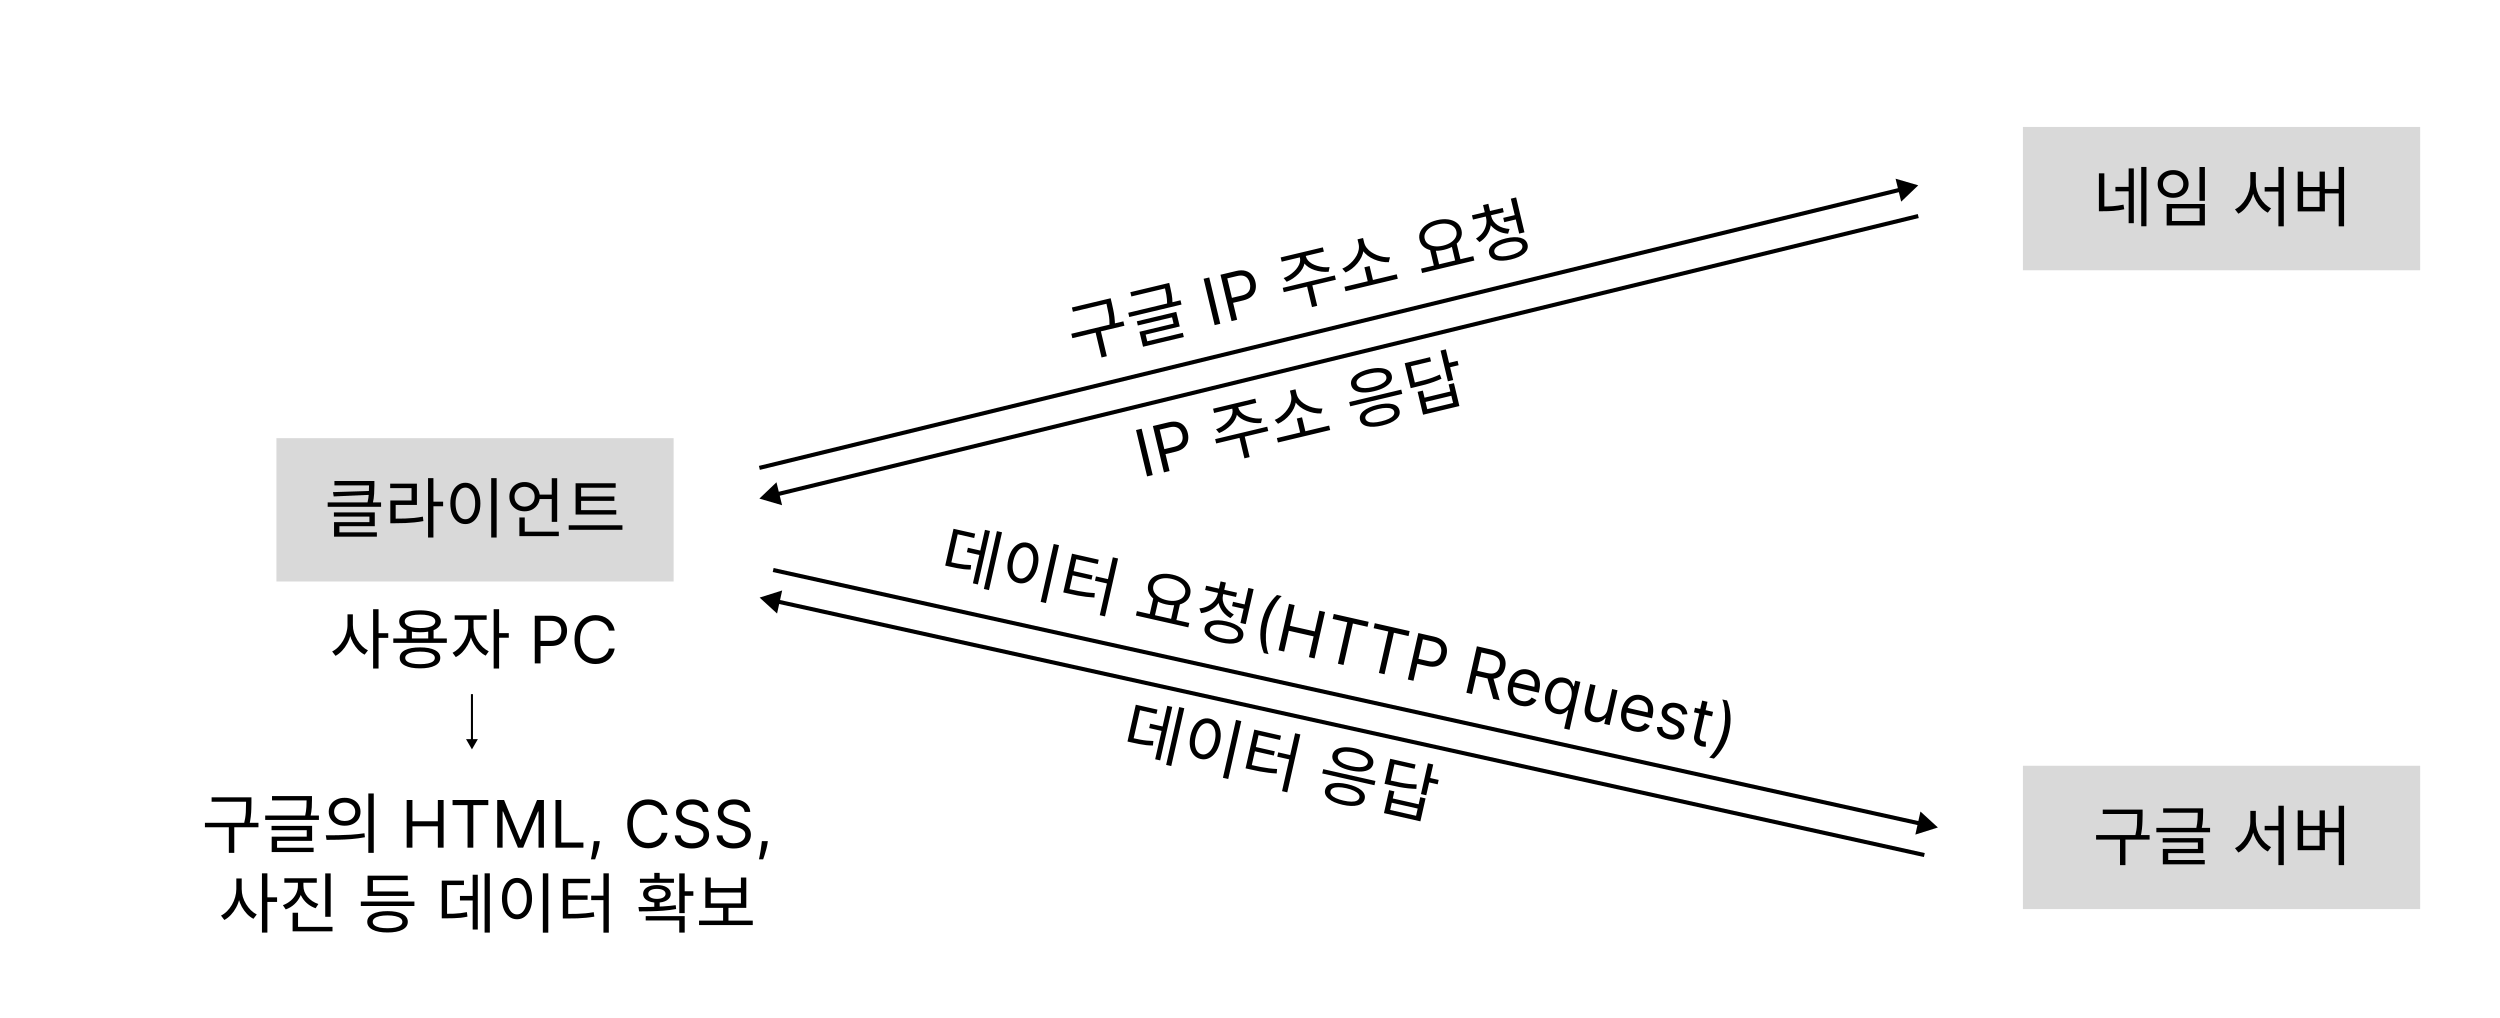 <svg width="1221" height="497" viewBox="0 0 1221 497" fill="none" xmlns="http://www.w3.org/2000/svg">
<rect x="135" y="214" width="194" height="70" fill="#D9D9D9"/>
<path d="M163.334 234.912H181.958V237.056H163.334V234.912ZM180.23 234.912H182.854V237.12C182.854 238.336 182.812 239.68 182.726 241.152C182.662 242.603 182.417 244.288 181.99 246.208L179.398 245.92C179.825 244.043 180.07 242.411 180.134 241.024C180.198 239.616 180.23 238.315 180.23 237.12V234.912ZM180.998 239.776V241.664L162.982 242.464L162.63 240.352L180.998 239.776ZM160.038 245.376H186.118V247.52H160.038V245.376ZM163.078 250.24H183.046V256.992H165.766V260.896H163.142V255.008H180.422V252.32H163.078V250.24ZM163.142 260H184.07V262.112H163.142V260ZM209.06 233.536H211.684V262.528H209.06V233.536ZM211.076 245.024H216.42V247.264H211.076V245.024ZM190.628 253.312H192.932C194.724 253.312 196.366 253.291 197.86 253.248C199.374 253.184 200.836 253.088 202.244 252.96C203.652 252.811 205.081 252.597 206.532 252.32L206.788 254.496C205.294 254.773 203.833 254.987 202.404 255.136C200.996 255.285 199.524 255.392 197.988 255.456C196.452 255.52 194.766 255.552 192.932 255.552H190.628V253.312ZM190.564 236.224H203.62V246.624H193.252V254.208H190.628V244.416H200.996V238.4H190.564V236.224ZM239.905 233.536H242.561V262.528H239.905V233.536ZM227.297 235.776C228.727 235.776 229.985 236.192 231.073 237.024C232.183 237.835 233.047 238.997 233.665 240.512C234.305 242.027 234.625 243.808 234.625 245.856C234.625 247.904 234.305 249.685 233.665 251.2C233.047 252.715 232.183 253.888 231.073 254.72C229.985 255.552 228.727 255.968 227.297 255.968C225.868 255.968 224.599 255.552 223.489 254.72C222.38 253.888 221.505 252.715 220.865 251.2C220.247 249.685 219.937 247.904 219.937 245.856C219.937 243.808 220.247 242.027 220.865 240.512C221.505 238.997 222.38 237.835 223.489 237.024C224.599 236.192 225.868 235.776 227.297 235.776ZM227.297 238.144C226.337 238.144 225.495 238.464 224.769 239.104C224.065 239.723 223.511 240.619 223.105 241.792C222.7 242.944 222.497 244.299 222.497 245.856C222.497 247.413 222.7 248.779 223.105 249.952C223.511 251.104 224.065 252 224.769 252.64C225.495 253.28 226.337 253.6 227.297 253.6C228.236 253.6 229.057 253.28 229.761 252.64C230.487 252 231.052 251.104 231.457 249.952C231.863 248.779 232.065 247.413 232.065 245.856C232.065 244.299 231.863 242.944 231.457 241.792C231.052 240.619 230.487 239.723 229.761 239.104C229.057 238.464 228.236 238.144 227.297 238.144ZM262.719 241.568H270.655V243.744H262.719V241.568ZM269.471 233.568H272.127V254.88H269.471V233.568ZM253.663 259.68H272.927V261.856H253.663V259.68ZM253.663 252.736H256.287V260.608H253.663V252.736ZM256.223 235.424C257.631 235.424 258.889 235.733 259.999 236.352C261.129 236.949 262.015 237.792 262.655 238.88C263.316 239.947 263.647 241.173 263.647 242.56C263.647 243.968 263.316 245.216 262.655 246.304C262.015 247.371 261.129 248.213 259.999 248.832C258.889 249.429 257.631 249.728 256.223 249.728C254.793 249.728 253.513 249.429 252.383 248.832C251.273 248.213 250.388 247.371 249.727 246.304C249.087 245.216 248.767 243.968 248.767 242.56C248.767 241.173 249.087 239.947 249.727 238.88C250.388 237.792 251.273 236.949 252.383 236.352C253.513 235.733 254.793 235.424 256.223 235.424ZM256.223 237.76C255.284 237.76 254.441 237.963 253.695 238.368C252.969 238.773 252.383 239.339 251.935 240.064C251.508 240.789 251.295 241.621 251.295 242.56C251.295 243.52 251.508 244.363 251.935 245.088C252.383 245.813 252.969 246.389 253.695 246.816C254.441 247.221 255.284 247.424 256.223 247.424C257.14 247.424 257.972 247.221 258.719 246.816C259.465 246.389 260.052 245.813 260.479 245.088C260.905 244.363 261.119 243.52 261.119 242.56C261.119 241.621 260.905 240.789 260.479 240.064C260.052 239.339 259.465 238.773 258.719 238.368C257.972 237.963 257.14 237.76 256.223 237.76ZM281.116 249.152H300.988V251.296H281.116V249.152ZM277.756 256.544H303.996V258.752H277.756V256.544ZM281.116 236.032H300.7V238.208H283.804V249.792H281.116V236.032ZM282.972 242.464H300.06V244.608H282.972V242.464Z" fill="black"/>
<rect x="988" y="62" width="194" height="70" fill="#D9D9D9"/>
<path d="M1025.1 84.64H1027.76V101.6H1025.1V84.64ZM1025.1 100.864H1026.96C1028.64 100.864 1030.3 100.811 1031.92 100.704C1033.56 100.576 1035.29 100.32 1037.1 99.936L1037.49 102.208C1035.59 102.613 1033.79 102.88 1032.11 103.008C1030.45 103.115 1028.73 103.168 1026.96 103.168H1025.1V100.864ZM1045.77 81.536H1048.33V110.496H1045.77V81.536ZM1033.17 91.264H1040.37V93.44H1033.17V91.264ZM1039.63 82.24H1042.16V109.024H1039.63V82.24ZM1074.22 81.568H1076.87V98.08H1074.22V81.568ZM1058.19 99.648H1076.87V110.112H1058.19V99.648ZM1074.28 101.792H1060.78V107.936H1074.28V101.792ZM1061.35 83.072C1062.83 83.072 1064.13 83.36 1065.26 83.936C1066.39 84.512 1067.27 85.312 1067.91 86.336C1068.58 87.339 1068.91 88.512 1068.91 89.856C1068.91 91.179 1068.58 92.352 1067.91 93.376C1067.27 94.379 1066.39 95.168 1065.26 95.744C1064.13 96.32 1062.83 96.608 1061.35 96.608C1059.9 96.608 1058.6 96.32 1057.45 95.744C1056.32 95.168 1055.42 94.379 1054.76 93.376C1054.12 92.352 1053.8 91.179 1053.8 89.856C1053.8 88.512 1054.12 87.339 1054.76 86.336C1055.42 85.312 1056.32 84.512 1057.45 83.936C1058.6 83.36 1059.9 83.072 1061.35 83.072ZM1061.35 85.312C1060.42 85.312 1059.57 85.504 1058.83 85.888C1058.08 86.272 1057.48 86.805 1057.03 87.488C1056.61 88.149 1056.39 88.939 1056.39 89.856C1056.39 90.731 1056.61 91.509 1057.03 92.192C1057.48 92.875 1058.08 93.408 1058.83 93.792C1059.57 94.176 1060.42 94.368 1061.35 94.368C1062.31 94.368 1063.17 94.176 1063.91 93.792C1064.66 93.408 1065.25 92.875 1065.67 92.192C1066.1 91.509 1066.31 90.731 1066.31 89.856C1066.31 88.939 1066.1 88.149 1065.67 87.488C1065.25 86.805 1064.66 86.272 1063.91 85.888C1063.17 85.504 1062.31 85.312 1061.35 85.312ZM1106.06 91.36H1114.1V93.536H1106.06V91.36ZM1099.06 84.032H1101.23V89.216C1101.23 90.816 1101.03 92.395 1100.62 93.952C1100.24 95.509 1099.69 96.96 1098.96 98.304C1098.23 99.648 1097.38 100.843 1096.4 101.888C1095.44 102.933 1094.38 103.765 1093.23 104.384L1091.57 102.24C1092.63 101.728 1093.62 101.013 1094.51 100.096C1095.43 99.179 1096.23 98.133 1096.91 96.96C1097.59 95.765 1098.12 94.517 1098.48 93.216C1098.86 91.893 1099.06 90.56 1099.06 89.216V84.032ZM1099.6 84.032H1101.74V89.216C1101.74 90.517 1101.93 91.808 1102.29 93.088C1102.67 94.368 1103.21 95.573 1103.89 96.704C1104.57 97.813 1105.36 98.805 1106.26 99.68C1107.17 100.555 1108.15 101.237 1109.2 101.728L1107.6 103.872C1106.45 103.275 1105.38 102.475 1104.4 101.472C1103.42 100.469 1102.57 99.317 1101.84 98.016C1101.14 96.715 1100.58 95.317 1100.18 93.824C1099.79 92.331 1099.6 90.795 1099.6 89.216V84.032ZM1112.78 81.536H1115.41V110.528H1112.78V81.536ZM1142.22 81.536H1144.85V110.528H1142.22V81.536ZM1134.61 92.288H1142.99V94.464H1134.61V92.288ZM1122.19 83.808H1124.85V91.328H1132.88V83.808H1135.47V103.232H1122.19V83.808ZM1124.85 93.44V101.056H1132.88V93.44H1124.85Z" fill="black"/>
<rect x="988" y="374" width="194" height="70" fill="#D9D9D9"/>
<path d="M1026.99 395.424H1045.1V397.568H1026.99V395.424ZM1023.73 407.84H1049.87V410.048H1023.73V407.84ZM1035.41 409.312H1038.06V422.528H1035.41V409.312ZM1043.82 395.424H1046.45V397.952C1046.45 398.955 1046.42 400.011 1046.38 401.12C1046.36 402.229 1046.27 403.456 1046.13 404.8C1045.98 406.123 1045.72 407.595 1045.36 409.216L1042.7 408.864C1043.28 406.539 1043.61 404.501 1043.69 402.752C1043.78 401.003 1043.82 399.403 1043.82 397.952V395.424ZM1056.49 394.784H1075.11V396.928H1056.49V394.784ZM1053.16 404.32H1079.4V406.464H1053.16V404.32ZM1073.39 394.784H1076.01V396.64C1076.01 397.664 1075.98 398.869 1075.91 400.256C1075.85 401.621 1075.63 403.189 1075.24 404.96L1072.62 404.672C1073 402.923 1073.23 401.397 1073.29 400.096C1073.35 398.795 1073.39 397.643 1073.39 396.64V394.784ZM1056.27 409.344H1076.07V416.672H1058.95V420.704H1056.33V414.624H1073.45V411.456H1056.27V409.344ZM1056.33 420.032H1076.81V422.144H1056.33V420.032ZM1106.06 403.36H1114.1V405.536H1106.06V403.36ZM1099.06 396.032H1101.23V401.216C1101.23 402.816 1101.03 404.395 1100.62 405.952C1100.24 407.509 1099.69 408.96 1098.96 410.304C1098.23 411.648 1097.38 412.843 1096.4 413.888C1095.44 414.933 1094.38 415.765 1093.23 416.384L1091.57 414.24C1092.63 413.728 1093.62 413.013 1094.51 412.096C1095.43 411.179 1096.23 410.133 1096.91 408.96C1097.59 407.765 1098.12 406.517 1098.48 405.216C1098.86 403.893 1099.06 402.56 1099.06 401.216V396.032ZM1099.6 396.032H1101.74V401.216C1101.74 402.517 1101.93 403.808 1102.29 405.088C1102.67 406.368 1103.21 407.573 1103.89 408.704C1104.57 409.813 1105.36 410.805 1106.26 411.68C1107.17 412.555 1108.15 413.237 1109.2 413.728L1107.6 415.872C1106.45 415.275 1105.38 414.475 1104.4 413.472C1103.42 412.469 1102.57 411.317 1101.84 410.016C1101.14 408.715 1100.58 407.317 1100.18 405.824C1099.79 404.331 1099.6 402.795 1099.6 401.216V396.032ZM1112.78 393.536H1115.41V422.528H1112.78V393.536ZM1142.22 393.536H1144.85V422.528H1142.22V393.536ZM1134.61 404.288H1142.99V406.464H1134.61V404.288ZM1122.19 395.808H1124.85V403.328H1132.88V395.808H1135.47V415.232H1122.19V395.808ZM1124.85 405.44V413.056H1132.88V405.44H1124.85Z" fill="black"/>
<path d="M936.882 90.514L925.799 87.274L928.534 98.492L936.882 90.514ZM370.882 228.514L371.118 229.486L928.375 93.618L928.138 92.646L927.901 91.675L370.645 227.543L370.882 228.514Z" fill="black"/>
<path d="M946.464 404.14L937.945 396.344L935.453 407.619L946.464 404.14ZM377.615 278.398L377.399 279.375L937.46 403.174L937.676 402.197L937.892 401.221L377.831 277.422L377.615 278.398Z" fill="black"/>
<path d="M370.882 243.514L381.965 246.755L379.229 235.536L370.882 243.514ZM379.625 241.382L379.862 242.354L937.118 106.486L936.882 105.514L936.645 104.543L379.389 240.411L379.625 241.382Z" fill="black"/>
<path d="M371 291.861L379.518 299.657L382.01 288.382L371 291.861ZM379.788 293.803L379.572 294.78L939.633 418.579L939.849 417.602L940.065 416.626L380.004 292.827L379.788 293.803Z" fill="black"/>
<path d="M523.512 150.184L541.129 145.976L541.627 148.061L524.01 152.269L523.512 150.184ZM523.222 163.018L548.651 156.944L549.164 159.092L523.735 165.166L523.222 163.018ZM534.925 161.736L537.508 161.119L540.578 173.974L537.995 174.591L534.925 161.736ZM539.884 146.273L542.436 145.663L543.023 148.122C543.256 149.097 543.481 150.129 543.697 151.218C543.934 152.302 544.136 153.515 544.303 154.857C544.465 156.178 544.558 157.669 544.582 159.331L541.917 159.605C541.937 157.21 541.785 155.151 541.462 153.43C541.138 151.709 540.808 150.143 540.471 148.732L539.884 146.273ZM552.058 142.707L570.172 138.38L570.67 140.465L552.556 144.792L552.058 142.707ZM551.036 152.755L576.558 146.659L577.056 148.744L551.534 154.84L551.036 152.755ZM568.491 138.781L571.044 138.172L571.475 139.977C571.713 140.973 571.962 142.153 572.222 143.516C572.476 144.859 572.623 146.436 572.661 148.248L570.042 148.577C570.009 146.786 569.872 145.251 569.632 143.97C569.392 142.69 569.156 141.562 568.923 140.587L568.491 138.781ZM555.223 156.921L574.489 152.318L576.191 159.446L559.54 163.423L560.476 167.345L557.924 167.955L556.512 162.041L573.163 158.064L572.427 154.982L555.713 158.975L555.223 156.921ZM557.768 167.301L577.688 162.543L578.178 164.597L558.259 169.355L557.768 167.301ZM590.584 135.502L595.991 158.138L593.25 158.793L587.843 136.157L590.584 135.502ZM601.487 156.825L596.08 134.189L603.728 132.362C605.504 131.938 607.032 131.912 608.313 132.283C609.599 132.646 610.644 133.304 611.448 134.257C612.252 135.21 612.813 136.353 613.132 137.687C613.45 139.02 613.467 140.298 613.182 141.518C612.905 142.737 612.28 143.806 611.308 144.723C610.333 145.634 608.966 146.299 607.205 146.72L601.723 148.03L601.142 145.598L606.535 144.31C607.751 144.019 608.677 143.576 609.314 142.98C609.95 142.384 610.349 141.689 610.51 140.895C610.676 140.092 610.651 139.237 610.435 138.331C610.218 137.425 609.855 136.654 609.346 136.021C608.843 135.385 608.172 134.954 607.331 134.726C606.488 134.491 605.451 134.521 604.221 134.815L599.402 135.966L604.228 156.17L601.487 156.825ZM634.6 124.668L636.841 124.132L637.123 125.315C637.361 126.311 637.39 127.302 637.209 128.289C637.028 129.275 636.676 130.236 636.154 131.173C635.627 132.088 634.966 132.948 634.171 133.752C633.376 134.556 632.489 135.294 631.509 135.967C630.545 136.614 629.514 137.167 628.418 137.627L626.931 135.81C627.897 135.448 628.808 134.989 629.662 134.434C630.532 133.853 631.325 133.225 632.041 132.55C632.757 131.874 633.355 131.161 633.833 130.411C634.333 129.655 634.677 128.893 634.866 128.124C635.051 127.335 635.056 126.577 634.883 125.85L634.6 124.668ZM635.254 124.511L637.495 123.976L637.777 125.159C637.951 125.885 638.298 126.559 638.819 127.18C639.335 127.781 639.977 128.307 640.743 128.76C641.53 129.208 642.395 129.572 643.339 129.851C644.283 130.13 645.264 130.334 646.282 130.464C647.316 130.568 648.346 130.563 649.372 130.45L648.897 132.735C647.712 132.82 646.532 132.795 645.359 132.659C644.181 132.501 643.056 132.244 641.983 131.886C640.911 131.528 639.932 131.06 639.048 130.481C638.16 129.882 637.411 129.183 636.804 128.385C636.197 127.587 635.774 126.69 635.536 125.694L635.254 124.511ZM638.219 139.266L640.771 138.657L643.329 149.363L640.776 149.973L638.219 139.266ZM626.493 140.587L651.921 134.513L652.427 136.629L626.998 142.703L626.493 140.587ZM625.477 125.728L646.081 120.806L646.579 122.892L625.975 127.814L625.477 125.728ZM656.634 140.066L682.156 133.969L682.676 136.148L657.154 142.244L656.634 140.066ZM666.366 130.536L668.918 129.926L670.718 137.458L668.165 138.068L666.366 130.536ZM663.009 116.894L665.281 116.352L665.801 118.53C666.094 119.755 666.151 120.958 665.973 122.141C665.811 123.299 665.468 124.433 664.944 125.546C664.415 126.637 663.75 127.662 662.948 128.622C662.167 129.576 661.286 130.433 660.305 131.194C659.324 131.955 658.291 132.585 657.204 133.086L655.571 131.206C656.527 130.802 657.443 130.276 658.319 129.629C659.211 128.955 660.021 128.213 660.749 127.403C661.471 126.573 662.086 125.702 662.592 124.791C663.094 123.86 663.427 122.914 663.592 121.953C663.773 120.967 663.752 120.007 663.529 119.073L663.009 116.894ZM663.476 116.783L665.717 116.248L666.237 118.426C666.465 119.381 666.88 120.247 667.483 121.024C668.085 121.801 668.82 122.492 669.689 123.096C670.552 123.68 671.493 124.179 672.514 124.593C673.555 125.002 674.612 125.298 675.687 125.48C676.782 125.657 677.847 125.71 678.883 125.638L678.275 128.053C677.079 128.097 675.872 128.002 674.654 127.766C673.435 127.531 672.251 127.167 671.102 126.674C669.954 126.18 668.897 125.566 667.932 124.832C666.962 124.077 666.13 123.212 665.437 122.237C664.764 121.257 664.284 120.165 663.996 118.962L663.476 116.783ZM698.402 121.797L700.954 121.188L702.962 129.591L700.409 130.201L698.402 121.797ZM708.798 119.314L711.381 118.697L713.388 127.101L710.805 127.718L708.798 119.314ZM694.035 131.197L719.556 125.101L720.069 127.249L694.548 133.345L694.035 131.197ZM701.804 107.529C703.796 107.053 705.632 106.932 707.311 107.167C708.99 107.402 710.394 107.955 711.523 108.826C712.673 109.692 713.424 110.861 713.776 112.335C714.123 113.787 713.982 115.17 713.352 116.483C712.739 117.77 711.736 118.898 710.344 119.866C708.947 120.814 707.253 121.526 705.261 122.001C703.29 122.472 701.457 122.603 699.762 122.394C698.083 122.159 696.678 121.606 695.549 120.735C694.415 119.844 693.674 118.672 693.328 117.219C692.976 115.746 693.107 114.366 693.72 113.079C694.334 111.792 695.337 110.664 696.728 109.695C698.141 108.722 699.833 108 701.804 107.529ZM702.295 109.583C700.801 109.94 699.525 110.475 698.467 111.188C697.409 111.901 696.642 112.732 696.167 113.679C695.686 114.605 695.57 115.587 695.817 116.624C696.065 117.662 696.615 118.496 697.468 119.125C698.315 119.735 699.372 120.118 700.638 120.276C701.904 120.435 703.284 120.335 704.778 119.978C706.293 119.617 707.579 119.079 708.637 118.366C709.695 117.652 710.464 116.833 710.945 115.906C711.42 114.959 711.534 113.967 711.286 112.929C711.038 111.892 710.491 111.069 709.643 110.459C708.791 109.83 707.732 109.436 706.466 109.277C705.2 109.119 703.809 109.221 702.295 109.583ZM725.5 105.093L727.585 104.594L727.868 105.777C728.259 107.416 728.302 109.018 727.996 110.583C727.685 112.127 727.064 113.569 726.134 114.91C725.22 116.225 724.039 117.34 722.591 118.257L720.863 116.531C722.144 115.742 723.201 114.799 724.036 113.7C724.865 112.581 725.434 111.381 725.742 110.101C726.071 108.816 726.085 107.541 725.782 106.275L725.5 105.093ZM725.936 104.988L728.052 104.483L728.335 105.666C728.543 106.537 728.91 107.338 729.435 108.068C729.981 108.793 730.649 109.434 731.44 109.99C732.226 110.526 733.117 110.95 734.113 111.26C735.108 111.571 736.162 111.758 737.273 111.821L736.543 114.134C734.852 114.034 733.291 113.65 731.859 112.983C730.443 112.29 729.237 111.372 728.24 110.228C727.259 109.059 726.585 107.707 726.218 106.171L725.936 104.988ZM718.902 105.155L733.935 101.564L734.433 103.65L719.4 107.241L718.902 105.155ZM724.318 100.144L726.901 99.527L727.92 103.791L725.336 104.408L724.318 100.144ZM734.171 106.41L740.521 104.893L741.026 107.01L734.677 108.526L734.171 106.41ZM737.887 97.034L740.47 96.417L744.544 113.473L741.961 114.09L737.887 97.034ZM735.448 116.436C738.373 115.737 740.775 115.646 742.653 116.162C744.526 116.658 745.656 117.715 746.043 119.333C746.429 120.952 745.902 122.416 744.46 123.725C743.018 125.035 740.834 126.039 737.908 126.738C735.004 127.432 732.602 127.523 730.703 127.011C728.825 126.495 727.692 125.428 727.306 123.809C726.919 122.191 727.449 120.737 728.896 119.448C730.359 118.134 732.543 117.13 735.448 116.436ZM735.931 118.459C734.52 118.796 733.336 119.21 732.379 119.702C731.416 120.173 730.712 120.714 730.266 121.325C729.835 121.911 729.699 122.535 729.858 123.199C730.017 123.863 730.423 124.37 731.076 124.718C731.746 125.041 732.618 125.205 733.694 125.211C734.771 125.217 736.014 125.052 737.425 124.715C738.857 124.373 740.041 123.958 740.978 123.471C741.935 122.98 742.629 122.441 743.059 121.856C743.505 121.245 743.649 120.607 743.491 119.943C743.332 119.279 742.918 118.786 742.249 118.463C741.595 118.115 740.733 117.948 739.662 117.962C738.606 117.951 737.363 118.117 735.931 118.459Z" fill="black"/>
<path d="M486.893 259.402L489.39 259.966L483.008 288.214L480.511 287.65L486.893 259.402ZM472.724 267.519L479.841 269.127L479.354 271.28L472.237 269.672L472.724 267.519ZM481.065 258.774L483.499 259.324L477.596 285.449L475.161 284.899L481.065 258.774ZM462.122 274.079L463.932 274.488C465.388 274.817 466.683 275.088 467.816 275.3C468.97 275.517 470.061 275.676 471.088 275.777C472.136 275.883 473.203 275.949 474.291 275.976L474.054 278.186C472.941 278.175 471.85 278.115 470.781 278.004C469.717 277.873 468.598 277.697 467.423 277.475C466.27 277.258 464.943 276.981 463.445 276.642L461.635 276.233L462.122 274.079ZM465.697 258.254L476.278 260.645L475.799 262.768L467.746 260.948L464.459 275.493L461.931 274.922L465.697 258.254ZM514.639 265.671L517.23 266.257L510.841 294.536L508.25 293.95L514.639 265.671ZM501.848 265.077C503.242 265.392 504.378 266.076 505.256 267.127C506.159 268.162 506.746 269.487 507.015 271.1C507.306 272.719 507.225 274.527 506.774 276.525C506.323 278.522 505.618 280.189 504.66 281.526C503.723 282.867 502.621 283.821 501.356 284.388C500.111 284.96 498.792 285.088 497.398 284.773C496.003 284.458 494.857 283.772 493.958 282.716C493.06 281.66 492.465 280.323 492.175 278.705C491.905 277.091 491.996 275.285 492.447 273.287C492.899 271.29 493.593 269.62 494.53 268.279C495.488 266.943 496.598 266.002 497.858 265.455C499.124 264.888 500.454 264.762 501.848 265.077ZM501.326 267.387C500.39 267.176 499.497 267.302 498.648 267.766C497.825 268.215 497.087 268.966 496.433 270.022C495.784 271.056 495.287 272.333 494.944 273.852C494.601 275.371 494.498 276.747 494.635 277.981C494.776 279.194 495.12 280.19 495.665 280.97C496.232 281.754 496.983 282.252 497.92 282.463C498.835 282.67 499.707 282.539 500.534 282.07C501.383 281.605 502.132 280.856 502.781 279.822C503.435 278.767 503.934 277.479 504.277 275.96C504.62 274.441 504.721 273.075 504.58 271.862C504.443 270.628 504.089 269.63 503.518 268.867C502.972 268.087 502.241 267.594 501.326 267.387ZM543.509 272.194L546.069 272.773L539.679 301.052L537.12 300.473L543.509 272.194ZM535.267 281.519L541.51 282.93L541.03 285.052L534.788 283.642L535.267 281.519ZM519.784 287.174L521.907 287.653C523.696 288.058 525.293 288.397 526.697 288.67C528.1 288.943 529.44 289.159 530.717 289.316C532.015 289.478 533.345 289.593 534.707 289.66L534.509 291.846C533.105 291.769 531.743 291.647 530.425 291.481C529.106 291.314 527.722 291.1 526.272 290.838C524.848 290.56 523.231 290.216 521.42 289.807L519.298 289.328L519.784 287.174ZM523.572 270.412L536.619 273.36L536.139 275.483L525.652 273.113L522.182 288.47L519.622 287.892L523.572 270.412ZM523.684 278.771L533.579 281.006L533.106 283.098L523.212 280.862L523.684 278.771ZM563.326 291.96L565.885 292.538L563.981 300.966L561.422 300.387L563.326 291.96ZM573.751 294.315L576.342 294.901L574.437 303.328L571.847 302.743L573.751 294.315ZM555.261 298.47L580.855 304.253L580.369 306.407L554.774 300.624L555.261 298.47ZM572.671 280.653C574.669 281.105 576.37 281.806 577.773 282.758C579.177 283.709 580.193 284.824 580.823 286.104C581.473 287.388 581.631 288.769 581.297 290.246C580.968 291.703 580.232 292.882 579.088 293.782C577.969 294.667 576.572 295.237 574.896 295.493C573.224 295.727 571.39 295.619 569.392 295.168C567.415 294.721 565.712 294.03 564.283 293.095C562.88 292.143 561.863 291.028 561.234 289.748C560.609 288.448 560.461 287.069 560.79 285.613C561.124 284.135 561.85 282.954 562.969 282.07C564.087 281.185 565.484 280.615 567.161 280.36C568.858 280.109 570.695 280.207 572.671 280.653ZM572.206 282.714C570.708 282.375 569.327 282.293 568.063 282.466C566.799 282.64 565.744 283.047 564.9 283.687C564.06 284.307 563.522 285.137 563.287 286.177C563.052 287.218 563.178 288.208 563.665 289.15C564.157 290.07 564.937 290.88 566.003 291.581C567.07 292.281 568.352 292.8 569.85 293.139C571.369 293.482 572.761 293.567 574.025 293.393C575.289 293.219 576.341 292.823 577.181 292.203C578.025 291.563 578.565 290.723 578.8 289.682C579.035 288.642 578.907 287.661 578.415 286.741C577.928 285.8 577.151 284.979 576.084 284.279C575.018 283.579 573.725 283.057 572.206 282.714ZM595.013 288.917L597.104 289.389L596.836 290.575C596.465 292.219 595.797 293.676 594.832 294.945C593.872 296.193 592.679 297.214 591.253 298.007C589.853 298.785 588.301 299.265 586.597 299.449L585.807 297.138C587.304 296.995 588.67 296.615 589.903 295.996C591.141 295.358 592.181 294.532 593.022 293.519C593.884 292.511 594.458 291.372 594.745 290.103L595.013 288.917ZM595.45 289.015L597.573 289.495L597.305 290.681C597.107 291.555 597.083 292.435 597.233 293.322C597.403 294.214 597.721 295.084 598.185 295.932C598.654 296.76 599.267 297.533 600.023 298.25C600.78 298.968 601.643 299.6 602.613 300.148L600.937 301.901C599.464 301.066 598.232 300.033 597.241 298.803C596.276 297.557 595.598 296.201 595.208 294.735C594.843 293.252 594.834 291.741 595.182 290.201L595.45 289.015ZM589.064 286.063L604.14 289.47L603.667 291.561L588.591 288.155L589.064 286.063ZM596.134 283.954L598.725 284.539L597.759 288.815L595.168 288.23L596.134 283.954ZM602.215 293.923L608.582 295.362L608.103 297.484L601.735 296.045L602.215 293.923ZM609.684 287.146L612.275 287.732L608.41 304.837L605.819 304.251L609.684 287.146ZM598.939 303.484C601.873 304.147 604.069 305.124 605.527 306.416C606.989 307.687 607.537 309.134 607.171 310.757C606.804 312.38 605.685 313.461 603.813 314.001C601.942 314.54 599.539 314.479 596.605 313.816C593.691 313.157 591.496 312.18 590.017 310.884C588.559 309.592 588.014 308.134 588.38 306.511C588.747 304.888 589.864 303.817 591.731 303.299C593.623 302.764 596.026 302.826 598.939 303.484ZM598.481 305.513C597.066 305.193 595.82 305.043 594.744 305.062C593.673 305.061 592.802 305.236 592.132 305.588C591.488 305.923 591.09 306.424 590.94 307.09C590.789 307.756 590.93 308.389 591.363 308.99C591.822 309.575 592.533 310.107 593.496 310.587C594.459 311.067 595.648 311.467 597.063 311.787C598.499 312.111 599.744 312.261 600.8 312.237C601.876 312.218 602.736 312.041 603.38 311.705C604.05 311.353 604.461 310.845 604.611 310.179C604.762 309.513 604.608 308.888 604.149 308.303C603.716 307.702 603.016 307.172 602.048 306.713C601.106 306.237 599.916 305.837 598.481 305.513ZM616.262 303.834C616.894 301.041 617.836 298.555 619.089 296.376C620.352 294.192 621.882 292.266 623.68 290.598L625.986 291.119C625.288 291.73 624.586 292.519 623.878 293.486C623.18 294.446 622.512 295.526 621.876 296.726C621.242 297.919 620.671 299.172 620.164 300.487C619.665 301.803 619.266 303.123 618.967 304.445C618.57 306.204 618.336 308.027 618.267 309.914C618.198 311.801 618.276 313.586 618.502 315.268C618.728 316.95 619.085 318.359 619.574 319.495L617.269 318.974C616.362 316.695 615.808 314.302 615.606 311.794C615.412 309.281 615.631 306.628 616.262 303.834ZM624.43 317.609L629.559 294.909L632.308 295.53L630.024 305.639L642.128 308.374L644.412 298.265L647.161 298.886L642.032 321.587L639.283 320.965L641.577 310.812L629.473 308.077L627.179 318.231L624.43 317.609ZM650.872 302.288L651.423 299.849L668.448 303.696L667.897 306.134L660.759 304.522L656.181 324.784L653.432 324.162L658.01 303.9L650.872 302.288ZM670.898 306.813L671.449 304.374L688.475 308.221L687.924 310.659L680.785 309.047L676.207 329.308L673.458 328.687L678.037 308.425L670.898 306.813ZM687.588 331.88L692.717 309.179L700.387 310.913C702.168 311.315 703.551 311.965 704.537 312.864C705.531 313.756 706.179 314.808 706.48 316.017C706.782 317.227 706.781 318.501 706.479 319.838C706.177 321.176 705.629 322.33 704.835 323.3C704.048 324.271 703.016 324.955 701.739 325.35C700.463 325.737 698.942 325.731 697.176 325.332L691.678 324.09L692.229 321.651L697.638 322.874C698.858 323.149 699.884 323.16 700.718 322.905C701.552 322.651 702.217 322.203 702.711 321.562C703.215 320.914 703.569 320.136 703.775 319.227C703.98 318.318 703.994 317.467 703.816 316.673C703.645 315.882 703.233 315.198 702.578 314.623C701.925 314.041 700.982 313.61 699.748 313.331L694.915 312.239L690.337 332.501L687.588 331.88ZM716.18 338.34L721.309 315.64L728.979 317.373C730.753 317.774 732.14 318.405 733.141 319.269C734.144 320.124 734.8 321.138 735.11 322.311C735.419 323.484 735.423 324.739 735.121 326.077C734.819 327.414 734.277 328.539 733.497 329.45C732.716 330.361 731.694 330.984 730.43 331.32C729.167 331.648 727.657 331.613 725.898 331.216L719.691 329.813L720.252 327.331L726.37 328.713C727.582 328.987 728.598 329.03 729.417 328.842C730.243 328.656 730.896 328.276 731.376 327.7C731.864 327.12 732.211 326.375 732.416 325.466C732.622 324.557 732.631 323.724 732.445 322.967C732.259 322.211 731.834 321.563 731.171 321.025C730.51 320.48 729.566 320.069 728.34 319.791L723.507 318.699L718.929 338.961L716.18 338.34ZM729.169 330.557L732.451 342.017L729.259 341.296L726.065 329.856L729.169 330.557ZM742.666 344.698C741.025 344.327 739.692 343.645 738.666 342.652C737.649 341.653 736.967 340.427 736.619 338.974C736.281 337.515 736.309 335.914 736.703 334.17C737.097 332.426 737.762 330.961 738.698 329.774C739.643 328.582 740.773 327.742 742.087 327.255C743.41 326.761 744.84 326.688 746.377 327.036C747.264 327.236 748.106 327.582 748.904 328.073C749.701 328.564 750.38 329.222 750.939 330.047C751.5 330.865 751.868 331.865 752.044 333.046C752.22 334.228 752.128 335.613 751.769 337.201L751.519 338.31L738.395 335.344L738.906 333.083L749.369 335.447C749.586 334.487 749.588 333.586 749.374 332.746C749.167 331.907 748.762 331.19 748.159 330.596C747.563 330.003 746.792 329.599 745.846 329.386C744.804 329.15 743.844 329.205 742.966 329.55C742.097 329.89 741.367 330.424 740.775 331.152C740.183 331.881 739.781 332.714 739.569 333.653L739.229 335.16C738.938 336.446 738.914 337.586 739.155 338.58C739.405 339.569 739.877 340.386 740.57 341.032C741.264 341.67 742.14 342.109 743.197 342.348C743.884 342.503 744.526 342.547 745.124 342.48C745.731 342.408 746.281 342.221 746.776 341.922C747.273 341.614 747.699 341.19 748.054 340.649L750.421 341.93C749.961 342.727 749.344 343.379 748.569 343.888C747.796 344.389 746.906 344.716 745.901 344.869C744.897 345.015 743.818 344.958 742.666 344.698ZM763.948 355.844L765.982 346.844L765.76 346.794C765.498 347.06 765.136 347.39 764.675 347.783C764.215 348.169 763.614 348.472 762.873 348.693C762.134 348.906 761.217 348.889 760.123 348.642C758.705 348.322 757.533 347.68 756.609 346.718C755.686 345.748 755.067 344.537 754.751 343.083C754.436 341.621 754.483 339.989 754.89 338.186C755.294 336.398 755.951 334.915 756.862 333.739C757.772 332.562 758.855 331.739 760.111 331.269C761.367 330.799 762.711 330.726 764.145 331.05C765.253 331.301 766.087 331.683 766.647 332.198C767.215 332.707 767.617 333.233 767.851 333.775C768.095 334.312 768.28 334.75 768.405 335.089L768.715 335.159L769.326 332.454L771.854 333.025L766.564 356.435L763.948 355.844ZM761.009 346.372C762.058 346.609 763.007 346.536 763.855 346.153C764.704 345.763 765.427 345.122 766.025 344.232C766.623 343.334 767.068 342.243 767.359 340.957C767.646 339.686 767.712 338.532 767.558 337.495C767.406 336.451 767.028 335.581 766.424 334.886C765.821 334.183 764.988 333.711 763.924 333.47C762.816 333.22 761.828 333.296 760.96 333.698C760.102 334.094 759.379 334.734 758.79 335.619C758.211 336.498 757.786 337.536 757.516 338.733C757.242 339.945 757.178 341.087 757.324 342.161C757.479 343.229 757.856 344.138 758.455 344.887C759.064 345.63 759.915 346.125 761.009 346.372ZM785.098 346.596L787.372 336.531L789.987 337.123L786.141 354.148L783.525 353.557L784.176 350.675L783.999 350.635C783.404 351.409 782.617 352.004 781.638 352.42C780.66 352.828 779.529 352.887 778.243 352.596C777.179 352.356 776.286 351.909 775.563 351.257C774.842 350.597 774.352 349.741 774.093 348.688C773.836 347.628 773.87 346.374 774.198 344.925L776.642 334.107L779.258 334.698L776.854 345.339C776.573 346.58 776.697 347.649 777.224 348.545C777.759 349.443 778.57 350.014 779.656 350.26C780.307 350.406 781.005 350.39 781.753 350.209C782.508 350.03 783.192 349.649 783.806 349.065C784.426 348.483 784.857 347.66 785.098 346.596ZM797.99 357.198C796.349 356.827 795.016 356.146 793.99 355.153C792.973 354.154 792.291 352.928 791.943 351.475C791.605 350.016 791.633 348.414 792.027 346.67C792.421 344.927 793.086 343.461 794.022 342.275C794.967 341.083 796.097 340.243 797.411 339.755C798.734 339.262 800.164 339.189 801.701 339.536C802.588 339.737 803.43 340.082 804.228 340.573C805.025 341.064 805.704 341.722 806.263 342.547C806.824 343.365 807.192 344.365 807.368 345.547C807.544 346.728 807.452 348.113 807.093 349.702L806.843 350.81L793.719 347.845L794.23 345.584L804.693 347.948C804.91 346.987 804.912 346.087 804.698 345.246C804.491 344.407 804.086 343.691 803.483 343.096C802.887 342.503 802.116 342.1 801.17 341.886C800.128 341.651 799.168 341.706 798.29 342.051C797.421 342.39 796.691 342.924 796.099 343.653C795.507 344.381 795.105 345.215 794.893 346.153L794.553 347.661C794.262 348.946 794.238 350.086 794.479 351.081C794.729 352.069 795.201 352.886 795.894 353.532C796.588 354.171 797.464 354.609 798.521 354.848C799.208 355.003 799.85 355.048 800.448 354.981C801.055 354.908 801.606 354.722 802.1 354.422C802.597 354.115 803.023 353.691 803.378 353.15L805.745 354.43C805.285 355.227 804.668 355.88 803.893 356.388C803.12 356.889 802.23 357.216 801.225 357.37C800.221 357.516 799.143 357.458 797.99 357.198ZM824.144 348.848L821.644 348.982C821.584 348.557 821.452 348.127 821.248 347.692C821.052 347.252 820.738 346.855 820.305 346.501C819.873 346.147 819.276 345.884 818.515 345.712C817.473 345.476 816.55 345.52 815.747 345.844C814.953 346.161 814.473 346.686 814.308 347.418C814.161 348.068 814.281 348.635 814.669 349.119C815.057 349.602 815.725 350.083 816.673 350.562L819.06 351.753C820.499 352.467 821.505 353.288 822.08 354.218C822.656 355.14 822.809 356.196 822.541 357.386C822.32 358.362 821.842 359.17 821.107 359.812C820.379 360.455 819.467 360.886 818.369 361.104C817.271 361.322 816.061 361.281 814.738 360.982C813.002 360.59 811.649 359.888 810.682 358.877C809.714 357.867 809.242 356.603 809.267 355.086L811.89 355.026C811.919 355.996 812.211 356.784 812.765 357.391C813.327 357.999 814.143 358.425 815.215 358.667C816.434 358.942 817.46 358.902 818.294 358.547C819.137 358.186 819.641 357.64 819.806 356.908C819.94 356.317 819.845 355.775 819.521 355.283C819.199 354.783 818.632 354.336 817.82 353.943L815.133 352.637C813.657 351.915 812.641 351.083 812.085 350.142C811.537 349.195 811.397 348.134 811.662 346.96C811.879 345.999 812.341 345.21 813.047 344.593C813.761 343.978 814.635 343.565 815.668 343.356C816.709 343.149 817.828 343.18 819.026 343.451C820.71 343.831 821.95 344.5 822.743 345.456C823.544 346.413 824.011 347.544 824.144 348.848ZM836.658 347.668L836.157 349.884L827.334 347.891L827.834 345.674L836.658 347.668ZM831.328 342.176L833.944 342.767L830.277 358.994C830.11 359.733 830.092 360.312 830.223 360.73C830.363 361.142 830.588 361.449 830.9 361.652C831.22 361.848 831.573 361.99 831.957 362.077C832.245 362.142 832.485 362.181 832.677 362.193C832.87 362.198 833.024 362.201 833.14 362.204L833.141 364.674C832.949 364.701 832.686 364.711 832.353 364.706C832.019 364.708 831.608 364.654 831.12 364.544C830.381 364.377 829.693 364.054 829.055 363.576C828.425 363.1 827.951 362.484 827.632 361.729C827.321 360.975 827.277 360.103 827.501 359.113L831.328 342.176ZM844.496 357.268C843.865 360.061 842.918 362.55 841.655 364.734C840.402 366.913 838.876 368.836 837.078 370.504L834.773 369.983C835.47 369.371 836.169 368.582 836.869 367.614C837.575 366.655 838.245 365.579 838.88 364.387C839.516 363.187 840.084 361.929 840.583 360.612C841.091 359.29 841.494 357.972 841.791 356.656C842.189 354.898 842.422 353.075 842.491 351.188C842.56 349.3 842.482 347.516 842.256 345.834C842.03 344.152 841.673 342.743 841.184 341.607L843.49 342.128C844.396 344.407 844.946 346.803 845.139 349.316C845.341 351.824 845.127 354.474 844.496 357.268Z" fill="black"/>
<path d="M557.575 209.387L562.982 232.023L560.241 232.678L554.834 210.042L557.575 209.387ZM568.478 230.71L563.071 208.074L570.719 206.247C572.495 205.823 574.023 205.797 575.304 206.168C576.59 206.531 577.635 207.189 578.439 208.142C579.243 209.095 579.804 210.238 580.123 211.572C580.441 212.905 580.458 214.183 580.174 215.403C579.896 216.622 579.271 217.691 578.299 218.608C577.325 219.519 575.957 220.184 574.196 220.605L568.714 221.914L568.133 219.483L573.527 218.194C574.742 217.904 575.669 217.461 576.305 216.865C576.942 216.269 577.34 215.574 577.501 214.78C577.668 213.977 577.643 213.122 577.426 212.216C577.21 211.309 576.846 210.539 576.337 209.906C575.834 209.27 575.163 208.839 574.322 208.611C573.479 208.376 572.442 208.406 571.212 208.7L566.393 209.851L571.219 230.055L568.478 230.71ZM601.591 198.553L603.832 198.017L604.115 199.2C604.353 200.196 604.381 201.187 604.2 202.174C604.019 203.16 603.667 204.121 603.145 205.058C602.618 205.973 601.957 206.833 601.162 207.637C600.367 208.441 599.48 209.179 598.5 209.852C597.536 210.499 596.505 211.052 595.409 211.512L593.922 209.695C594.888 209.333 595.799 208.874 596.653 208.319C597.523 207.738 598.316 207.11 599.032 206.435C599.748 205.759 600.346 205.046 600.825 204.296C601.324 203.54 601.668 202.778 601.858 202.009C602.042 201.219 602.047 200.461 601.874 199.735L601.591 198.553ZM602.245 198.396L604.486 197.861L604.768 199.044C604.942 199.77 605.289 200.444 605.81 201.065C606.327 201.665 606.968 202.192 607.734 202.645C608.521 203.093 609.387 203.457 610.331 203.736C611.275 204.015 612.256 204.219 613.274 204.349C614.307 204.453 615.337 204.448 616.363 204.335L615.889 206.619C614.703 206.705 613.523 206.68 612.35 206.543C611.172 206.386 610.047 206.129 608.974 205.771C607.902 205.413 606.924 204.945 606.04 204.366C605.151 203.767 604.403 203.068 603.795 202.27C603.188 201.472 602.765 200.575 602.527 199.579L602.245 198.396ZM605.21 213.151L607.762 212.542L610.32 223.248L607.768 223.858L605.21 213.151ZM593.484 214.472L618.913 208.398L619.418 210.514L593.989 216.588L593.484 214.472ZM592.468 199.613L613.072 194.691L613.57 196.777L592.966 201.699L592.468 199.613ZM623.625 213.951L649.147 207.854L649.668 210.033L624.146 216.129L623.625 213.951ZM633.357 204.421L635.91 203.811L637.709 211.343L635.157 211.953L633.357 204.421ZM630 190.779L632.272 190.237L632.793 192.415C633.085 193.64 633.142 194.843 632.964 196.026C632.802 197.184 632.459 198.318 631.935 199.431C631.406 200.522 630.741 201.547 629.939 202.506C629.158 203.461 628.277 204.318 627.296 205.079C626.316 205.84 625.282 206.47 624.195 206.971L622.562 205.091C623.518 204.687 624.434 204.161 625.31 203.513C626.202 202.84 627.012 202.098 627.74 201.288C628.463 200.457 629.077 199.587 629.583 198.676C630.085 197.745 630.418 196.799 630.583 195.838C630.765 194.852 630.744 193.892 630.521 192.958L630 190.779ZM630.467 190.668L632.708 190.133L633.228 192.311C633.456 193.266 633.872 194.132 634.474 194.909C635.076 195.686 635.812 196.377 636.68 196.981C637.543 197.565 638.485 198.063 639.505 198.478C640.546 198.887 641.603 199.183 642.678 199.365C643.773 199.542 644.838 199.594 645.874 199.523L645.266 201.938C644.071 201.982 642.863 201.887 641.645 201.651C640.426 201.416 639.242 201.052 638.094 200.559C636.945 200.065 635.888 199.451 634.923 198.717C633.953 197.962 633.121 197.096 632.428 196.122C631.755 195.142 631.275 194.05 630.987 192.847L630.467 190.668ZM658.944 196.368L684.373 190.293L684.871 192.379L659.442 198.453L658.944 196.368ZM672.698 197.754C675.707 197.035 678.166 196.908 680.076 197.373C681.981 197.818 683.126 198.849 683.513 200.468C683.894 202.065 683.339 203.503 681.845 204.781C680.357 206.08 678.109 207.088 675.1 207.807C672.091 208.526 669.619 208.645 667.684 208.164C665.774 207.699 664.629 206.667 664.247 205.07C663.86 203.451 664.416 202.013 665.914 200.756C667.428 199.473 669.69 198.473 672.698 197.754ZM673.174 199.746C671.701 200.098 670.465 200.525 669.466 201.026C668.483 201.502 667.766 202.036 667.315 202.626C666.859 203.195 666.708 203.802 666.861 204.445C667.01 205.068 667.421 205.551 668.096 205.894C668.765 206.217 669.646 206.368 670.738 206.349C671.85 206.324 673.143 206.136 674.617 205.784C676.09 205.432 677.318 205.018 678.301 204.542C679.305 204.061 680.032 203.525 680.483 202.935C680.929 202.324 681.078 201.707 680.93 201.085C680.776 200.441 680.367 199.969 679.703 199.667C679.033 199.344 678.142 199.195 677.03 199.22C675.933 199.219 674.647 199.394 673.174 199.746ZM668.542 180.355C670.576 179.87 672.381 179.669 673.959 179.752C675.536 179.836 676.823 180.176 677.821 180.771C678.818 181.366 679.451 182.224 679.719 183.344C679.986 184.465 679.812 185.526 679.196 186.529C678.575 187.511 677.58 188.395 676.211 189.183C674.837 189.95 673.133 190.576 671.1 191.062C669.087 191.543 667.284 191.754 665.691 191.696C664.114 191.612 662.826 191.273 661.829 190.678C660.826 190.062 660.191 189.193 659.924 188.073C659.656 186.953 659.833 185.901 660.453 184.92C661.074 183.938 662.069 183.053 663.438 182.265C664.828 181.473 666.53 180.836 668.542 180.355ZM669.033 182.41C667.56 182.761 666.306 183.204 665.27 183.736C664.251 184.243 663.5 184.817 663.017 185.459C662.55 186.075 662.401 186.736 662.569 187.441C662.738 188.147 663.172 188.679 663.872 189.038C664.588 189.372 665.517 189.544 666.661 189.556C667.82 189.543 669.136 189.36 670.609 189.008C672.103 188.651 673.36 188.219 674.379 187.712C675.415 187.18 676.166 186.606 676.633 185.99C677.095 185.353 677.242 184.682 677.073 183.976C676.905 183.271 676.473 182.749 675.778 182.41C675.078 182.051 674.148 181.879 672.989 181.892C671.846 181.88 670.527 182.053 669.033 182.41ZM703.571 171.231L706.154 170.614L709.737 185.616L707.154 186.233L703.571 171.231ZM707.014 177.384L711.87 176.224L712.383 178.371L707.527 179.531L707.014 177.384ZM688.459 187.442L690.638 186.921C692.568 186.46 694.254 186.036 695.696 185.647C697.139 185.259 698.455 184.846 699.645 184.408C700.834 183.97 702.022 183.478 703.207 182.932L704.024 184.974C702.776 185.535 701.537 186.04 700.306 186.487C699.095 186.93 697.761 187.358 696.303 187.773C694.84 188.166 693.122 188.598 691.151 189.069L688.972 189.589L688.459 187.442ZM686.058 177.389L698.414 174.437L698.912 176.522L689.108 178.864L691.361 188.295L688.809 188.905L686.058 177.389ZM692.361 191.379L694.913 190.769L695.738 194.224L708.344 191.213L707.518 187.758L710.102 187.141L712.771 198.315L695.03 202.553L692.361 191.379ZM696.236 196.31L697.077 199.827L709.682 196.816L708.842 193.298L696.236 196.31Z" fill="black"/>
<path d="M575.92 345.33L578.417 345.894L572.034 374.142L569.537 373.578L575.92 345.33ZM561.75 353.446L568.867 355.054L568.38 357.208L561.264 355.6L561.75 353.446ZM570.091 344.702L572.525 345.252L566.622 371.377L564.188 370.827L570.091 344.702ZM551.148 360.007L552.958 360.416C554.415 360.745 555.71 361.016 556.843 361.228C557.997 361.445 559.087 361.604 560.114 361.705C561.162 361.81 562.23 361.877 563.317 361.904L563.08 364.114C561.967 364.103 560.876 364.042 559.808 363.932C558.744 363.801 557.624 363.625 556.45 363.403C555.296 363.186 553.97 362.908 552.472 362.57L550.661 362.161L551.148 360.007ZM554.723 344.182L565.305 346.573L564.825 348.695L556.772 346.876L553.486 361.421L550.957 360.85L554.723 344.182ZM603.666 351.599L606.256 352.184L599.867 380.463L597.276 379.878L603.666 351.599ZM590.874 351.005C592.268 351.32 593.404 352.003 594.282 353.055C595.186 354.09 595.772 355.414 596.042 357.028C596.332 358.647 596.252 360.455 595.8 362.452C595.349 364.45 594.644 366.117 593.686 367.453C592.749 368.794 591.648 369.748 590.382 370.315C589.138 370.887 587.818 371.016 586.424 370.701C585.03 370.386 583.883 369.7 582.985 368.644C582.086 367.588 581.491 366.251 581.201 364.632C580.931 363.018 581.022 361.213 581.474 359.215C581.925 357.217 582.619 355.548 583.556 354.207C584.515 352.871 585.624 351.929 586.885 351.383C588.15 350.816 589.48 350.69 590.874 351.005ZM590.352 353.315C589.416 353.103 588.523 353.23 587.675 353.694C586.852 354.142 586.113 354.894 585.459 355.949C584.81 356.984 584.314 358.26 583.971 359.779C583.627 361.298 583.524 362.675 583.661 363.909C583.802 365.122 584.146 366.118 584.692 366.897C585.258 367.681 586.009 368.179 586.946 368.391C587.861 368.598 588.733 368.467 589.561 367.997C590.409 367.533 591.158 366.784 591.808 365.749C592.461 364.694 592.96 363.407 593.303 361.888C593.647 360.369 593.747 359.003 593.606 357.79C593.469 356.556 593.115 355.558 592.544 354.794C591.998 354.015 591.268 353.522 590.352 353.315ZM632.535 358.122L635.095 358.7L628.705 386.979L626.146 386.401L632.535 358.122ZM624.294 367.447L630.536 368.857L630.057 370.98L623.814 369.569L624.294 367.447ZM608.811 373.102L610.933 373.581C612.723 373.985 614.319 374.324 615.723 374.598C617.127 374.871 618.467 375.086 619.743 375.244C621.041 375.406 622.371 375.52 623.734 375.588L623.535 377.774C622.131 377.697 620.769 377.575 619.451 377.408C618.133 377.242 616.749 377.028 615.299 376.766C613.874 376.487 612.257 376.144 610.447 375.735L608.324 375.255L608.811 373.102ZM612.598 356.34L625.645 359.288L625.165 361.411L614.678 359.041L611.208 374.398L608.649 373.819L612.598 356.34ZM612.711 364.698L622.605 366.934L622.133 369.025L612.238 366.79L612.711 364.698ZM646.262 375.658L671.763 381.42L671.29 383.512L645.789 377.75L646.262 375.658ZM657.995 382.968C661.012 383.65 663.275 384.62 664.784 385.88C666.298 387.119 666.871 388.55 666.505 390.173C666.142 391.775 665.01 392.82 663.106 393.309C661.197 393.818 658.734 393.732 655.717 393.05C652.7 392.368 650.429 391.385 648.904 390.1C647.395 388.84 646.822 387.409 647.184 385.807C647.55 384.184 648.683 383.139 650.582 382.671C652.507 382.187 654.978 382.286 657.995 382.968ZM657.544 384.966C656.066 384.632 654.769 384.47 653.651 384.48C652.559 384.474 651.68 384.636 651.015 384.967C650.354 385.277 649.951 385.754 649.805 386.399C649.664 387.024 649.821 387.639 650.274 388.244C650.733 388.829 651.456 389.353 652.445 389.817C653.455 390.286 654.698 390.687 656.176 391.021C657.653 391.355 658.938 391.525 660.03 391.531C661.143 391.542 662.032 391.382 662.697 391.051C663.367 390.699 663.773 390.212 663.914 389.587C664.06 388.942 663.901 388.338 663.438 387.774C662.979 387.189 662.245 386.662 661.236 386.194C660.252 385.709 659.021 385.3 657.544 384.966ZM661.938 365.52C663.977 365.981 665.686 366.596 667.064 367.367C668.443 368.138 669.449 369.011 670.082 369.985C670.715 370.959 670.904 372.008 670.65 373.131C670.396 374.255 669.772 375.131 668.777 375.759C667.787 376.366 666.504 376.722 664.927 376.825C663.356 376.907 661.551 376.718 659.511 376.257C657.493 375.801 655.782 375.196 654.377 374.441C652.999 373.67 651.993 372.798 651.36 371.824C650.732 370.829 650.545 369.769 650.799 368.646C651.053 367.522 651.675 366.657 652.665 366.049C653.655 365.442 654.938 365.087 656.514 364.983C658.111 364.885 659.919 365.064 661.938 365.52ZM661.472 367.58C659.995 367.246 658.674 367.09 657.51 367.111C656.371 367.116 655.444 367.301 654.728 367.664C654.037 368.011 653.612 368.538 653.452 369.245C653.292 369.953 653.447 370.622 653.917 371.253C654.412 371.868 655.17 372.433 656.191 372.948C657.238 373.447 658.499 373.863 659.977 374.197C661.475 374.536 662.793 374.702 663.932 374.697C665.096 374.676 666.023 374.492 666.714 374.145C667.41 373.777 667.837 373.239 667.997 372.532C668.157 371.824 668 371.165 667.525 370.555C667.055 369.924 666.297 369.359 665.251 368.86C664.23 368.345 662.97 367.918 661.472 367.58ZM697.399 372.778L699.99 373.363L696.591 388.408L694 387.823L697.399 372.778ZM697.777 379.818L702.646 380.918L702.16 383.072L697.29 381.972L697.777 379.818ZM676.688 380.663L678.873 381.157C680.808 381.594 682.509 381.957 683.975 382.244C685.441 382.532 686.804 382.741 688.065 382.873C689.326 383.005 690.608 383.087 691.913 383.119L691.746 385.312C690.379 385.266 689.044 385.172 687.741 385.031C686.46 384.894 685.074 384.69 683.582 384.419C682.095 384.127 680.363 383.757 678.387 383.311L676.202 382.817L676.688 380.663ZM678.966 370.581L691.358 373.381L690.885 375.473L681.053 373.251L678.916 382.709L676.357 382.13L678.966 370.581ZM678.454 385.917L681.013 386.496L680.23 389.96L692.872 392.817L693.654 389.352L696.245 389.937L693.713 401.143L675.922 397.123L678.454 385.917ZM679.758 392.052L678.961 395.579L691.602 398.435L692.399 394.908L679.758 392.052Z" fill="black"/>
<path d="M169.719 300.032H171.895V305.216C171.895 306.816 171.692 308.384 171.287 309.92C170.903 311.456 170.348 312.896 169.623 314.24C168.898 315.584 168.044 316.779 167.063 317.824C166.082 318.869 165.015 319.701 163.863 320.32L162.231 318.176C163.298 317.643 164.279 316.928 165.175 316.032C166.092 315.115 166.892 314.069 167.575 312.896C168.258 311.723 168.78 310.485 169.143 309.184C169.527 307.861 169.719 306.539 169.719 305.216V300.032ZM170.199 300.032H172.343V305.216C172.343 306.496 172.524 307.765 172.887 309.024C173.271 310.283 173.804 311.467 174.487 312.576C175.17 313.685 175.948 314.677 176.823 315.552C177.719 316.427 178.679 317.12 179.703 317.632L178.071 319.744C176.94 319.168 175.895 318.379 174.935 317.376C173.996 316.373 173.164 315.232 172.439 313.952C171.735 312.651 171.18 311.264 170.775 309.792C170.391 308.299 170.199 306.773 170.199 305.216V300.032ZM182.231 297.536H184.887V326.496H182.231V297.536ZM184.279 309.248H189.623V311.52H184.279V309.248ZM198.516 307.36H201.172V312.8H198.516V307.36ZM209.14 307.36H211.764V312.8H209.14V307.36ZM192.084 311.84H218.228V313.984H192.084V311.84ZM205.14 316.192C208.234 316.192 210.655 316.629 212.404 317.504C214.154 318.379 215.028 319.637 215.028 321.28C215.028 322.944 214.154 324.213 212.404 325.088C210.655 325.984 208.234 326.432 205.14 326.432C202.047 326.432 199.615 325.984 197.844 325.088C196.095 324.213 195.22 322.944 195.22 321.28C195.22 319.637 196.095 318.379 197.844 317.504C199.615 316.629 202.047 316.192 205.14 316.192ZM205.14 318.24C203.626 318.24 202.324 318.357 201.236 318.592C200.17 318.827 199.348 319.179 198.772 319.648C198.196 320.096 197.908 320.64 197.908 321.28C197.908 321.963 198.196 322.539 198.772 323.008C199.348 323.456 200.17 323.797 201.236 324.032C202.324 324.267 203.626 324.384 205.14 324.384C206.655 324.384 207.946 324.267 209.012 324.032C210.1 323.797 210.932 323.456 211.508 323.008C212.084 322.539 212.372 321.963 212.372 321.28C212.372 320.64 212.084 320.096 211.508 319.648C210.932 319.179 210.1 318.827 209.012 318.592C207.946 318.357 206.655 318.24 205.14 318.24ZM205.14 298.08C207.231 298.08 209.034 298.293 210.548 298.72C212.084 299.147 213.258 299.765 214.068 300.576C214.9 301.365 215.316 302.325 215.316 303.456C215.316 304.565 214.9 305.525 214.068 306.336C213.258 307.147 212.084 307.765 210.548 308.192C209.034 308.597 207.231 308.8 205.14 308.8C203.05 308.8 201.236 308.597 199.7 308.192C198.186 307.765 197.012 307.147 196.18 306.336C195.37 305.525 194.964 304.565 194.964 303.456C194.964 302.325 195.37 301.365 196.18 300.576C197.012 299.765 198.186 299.147 199.7 298.72C201.236 298.293 203.05 298.08 205.14 298.08ZM205.14 300.16C203.626 300.16 202.303 300.288 201.172 300.544C200.063 300.8 199.199 301.173 198.58 301.664C197.983 302.155 197.684 302.752 197.684 303.456C197.684 304.139 197.983 304.736 198.58 305.248C199.199 305.739 200.063 306.112 201.172 306.368C202.303 306.624 203.626 306.752 205.14 306.752C206.698 306.752 208.031 306.624 209.14 306.368C210.25 306.112 211.103 305.739 211.7 305.248C212.298 304.736 212.596 304.139 212.596 303.456C212.596 302.752 212.298 302.155 211.7 301.664C211.103 301.173 210.25 300.8 209.14 300.544C208.031 300.288 206.698 300.16 205.14 300.16ZM228.658 301.696H230.802V306.368C230.802 307.883 230.589 309.387 230.162 310.88C229.735 312.352 229.138 313.749 228.37 315.072C227.623 316.373 226.759 317.536 225.778 318.56C224.797 319.563 223.741 320.352 222.61 320.928L221.042 318.816C222.087 318.304 223.058 317.611 223.954 316.736C224.871 315.84 225.682 314.827 226.386 313.696C227.09 312.544 227.645 311.349 228.05 310.112C228.455 308.853 228.658 307.605 228.658 306.368V301.696ZM229.17 301.696H231.282V306.368C231.282 307.52 231.463 308.683 231.826 309.856C232.21 311.029 232.743 312.149 233.426 313.216C234.109 314.283 234.898 315.243 235.794 316.096C236.711 316.928 237.682 317.6 238.706 318.112L237.202 320.224C236.071 319.648 235.015 318.88 234.034 317.92C233.053 316.939 232.199 315.829 231.474 314.592C230.749 313.355 230.183 312.032 229.778 310.624C229.373 309.216 229.17 307.797 229.17 306.368V301.696ZM222.066 300.512H237.682V302.72H222.066V300.512ZM241.106 297.536H243.762V326.496H241.106V297.536ZM243.154 309.216H248.498V311.456H243.154V309.216ZM261.178 324V300.727H269.041C270.867 300.727 272.359 301.057 273.518 301.716C274.685 302.367 275.549 303.25 276.109 304.364C276.67 305.477 276.95 306.72 276.95 308.091C276.95 309.462 276.67 310.708 276.109 311.83C275.556 312.951 274.7 313.845 273.541 314.511C272.382 315.17 270.897 315.5 269.087 315.5H263.45V313H268.996C270.246 313 271.25 312.784 272.007 312.352C272.765 311.92 273.314 311.337 273.655 310.602C274.003 309.86 274.178 309.023 274.178 308.091C274.178 307.159 274.003 306.326 273.655 305.591C273.314 304.856 272.761 304.28 271.996 303.864C271.231 303.439 270.215 303.227 268.95 303.227H263.996V324H261.178ZM300.217 308H297.399C297.232 307.189 296.941 306.477 296.524 305.864C296.115 305.25 295.615 304.735 295.024 304.318C294.441 303.894 293.793 303.576 293.081 303.364C292.369 303.152 291.626 303.045 290.854 303.045C289.445 303.045 288.168 303.402 287.024 304.114C285.888 304.826 284.982 305.875 284.308 307.261C283.642 308.648 283.308 310.348 283.308 312.364C283.308 314.379 283.642 316.08 284.308 317.466C284.982 318.852 285.888 319.902 287.024 320.614C288.168 321.326 289.445 321.682 290.854 321.682C291.626 321.682 292.369 321.576 293.081 321.364C293.793 321.152 294.441 320.837 295.024 320.42C295.615 319.996 296.115 319.477 296.524 318.864C296.941 318.242 297.232 317.53 297.399 316.727H300.217C300.005 317.917 299.619 318.981 299.058 319.92C298.498 320.86 297.801 321.659 296.967 322.318C296.134 322.97 295.198 323.466 294.161 323.807C293.13 324.148 292.028 324.318 290.854 324.318C288.869 324.318 287.104 323.833 285.558 322.864C284.013 321.894 282.797 320.515 281.911 318.727C281.024 316.939 280.581 314.818 280.581 312.364C280.581 309.909 281.024 307.788 281.911 306C282.797 304.212 284.013 302.833 285.558 301.864C287.104 300.894 288.869 300.409 290.854 300.409C292.028 300.409 293.13 300.58 294.161 300.92C295.198 301.261 296.134 301.761 296.967 302.42C297.801 303.072 298.498 303.867 299.058 304.807C299.619 305.739 300.005 306.803 300.217 308Z" fill="black"/>
<path d="M230.5 366L233.387 361H227.613L230.5 366ZM230.5 339H230V361.5H230.5H231V339H230.5Z" fill="black"/>
<path d="M103.348 389.424H121.46V391.568H103.348V389.424ZM100.084 401.84H126.228V404.048H100.084V401.84ZM111.764 403.312H114.42V416.528H111.764V403.312ZM120.18 389.424H122.804V391.952C122.804 392.955 122.783 394.011 122.74 395.12C122.719 396.229 122.634 397.456 122.484 398.8C122.335 400.123 122.079 401.595 121.716 403.216L119.06 402.864C119.636 400.539 119.967 398.501 120.052 396.752C120.138 395.003 120.18 393.403 120.18 391.952V389.424ZM132.85 388.784H151.474V390.928H132.85V388.784ZM129.522 398.32H155.762V400.464H129.522V398.32ZM149.746 388.784H152.37V390.64C152.37 391.664 152.338 392.869 152.274 394.256C152.21 395.621 151.986 397.189 151.602 398.96L148.978 398.672C149.362 396.923 149.586 395.397 149.65 394.096C149.714 392.795 149.746 391.643 149.746 390.64V388.784ZM132.626 403.344H152.434V410.672H135.314V414.704H132.69V408.624H149.81V405.456H132.626V403.344ZM132.69 414.032H153.17V416.144H132.69V414.032ZM168.335 389.648C169.85 389.648 171.183 389.936 172.335 390.512C173.509 391.067 174.426 391.856 175.087 392.88C175.749 393.904 176.079 395.099 176.079 396.464C176.079 397.808 175.749 399.003 175.087 400.048C174.426 401.072 173.509 401.872 172.335 402.448C171.183 403.003 169.85 403.28 168.335 403.28C166.842 403.28 165.509 403.003 164.335 402.448C163.162 401.872 162.234 401.072 161.551 400.048C160.89 399.003 160.559 397.808 160.559 396.464C160.559 395.099 160.89 393.904 161.551 392.88C162.234 391.856 163.162 391.067 164.335 390.512C165.509 389.936 166.842 389.648 168.335 389.648ZM168.335 391.952C167.354 391.952 166.469 392.144 165.679 392.528C164.911 392.891 164.303 393.413 163.855 394.096C163.407 394.779 163.183 395.568 163.183 396.464C163.183 397.36 163.407 398.149 163.855 398.832C164.303 399.515 164.911 400.048 165.679 400.432C166.469 400.795 167.354 400.976 168.335 400.976C169.338 400.976 170.223 400.795 170.991 400.432C171.759 400.048 172.367 399.515 172.815 398.832C173.263 398.149 173.487 397.36 173.487 396.464C173.487 395.568 173.263 394.779 172.815 394.096C172.367 393.413 171.759 392.891 170.991 392.528C170.223 392.144 169.338 391.952 168.335 391.952ZM179.887 387.536H182.543V416.528H179.887V387.536ZM159.471 410.192L159.119 407.952C160.89 407.952 162.831 407.941 164.943 407.92C167.055 407.877 169.231 407.792 171.471 407.664C173.733 407.515 175.909 407.28 177.999 406.96L178.223 408.912C176.047 409.317 173.839 409.616 171.599 409.808C169.381 409.979 167.237 410.085 165.167 410.128C163.098 410.171 161.199 410.192 159.471 410.192ZM198.615 414V390.727H201.433V401.091H213.842V390.727H216.661V414H213.842V403.591H201.433V414H198.615ZM221.03 393.227V390.727H238.484V393.227H231.166V414H228.348V393.227H221.03ZM242.834 390.727H246.197L254.107 410.045H254.379L262.288 390.727H265.652V414H263.016V396.318H262.788L255.516 414H252.97L245.697 396.318H245.47V414H242.834V390.727ZM271.303 414V390.727H274.121V411.5H284.939V414H271.303ZM292.939 410.818L292.757 412.045C292.628 412.909 292.431 413.833 292.166 414.818C291.909 415.803 291.64 416.731 291.359 417.602C291.079 418.473 290.848 419.167 290.666 419.682H288.621C288.719 419.197 288.848 418.557 289.007 417.761C289.166 416.966 289.325 416.076 289.484 415.091C289.651 414.114 289.787 413.114 289.893 412.091L290.03 410.818H292.939ZM325.999 398H323.18C323.014 397.189 322.722 396.477 322.305 395.864C321.896 395.25 321.396 394.735 320.805 394.318C320.222 393.894 319.574 393.576 318.862 393.364C318.15 393.152 317.408 393.045 316.635 393.045C315.226 393.045 313.949 393.402 312.805 394.114C311.669 394.826 310.764 395.875 310.089 397.261C309.423 398.648 309.089 400.348 309.089 402.364C309.089 404.379 309.423 406.08 310.089 407.466C310.764 408.852 311.669 409.902 312.805 410.614C313.949 411.326 315.226 411.682 316.635 411.682C317.408 411.682 318.15 411.576 318.862 411.364C319.574 411.152 320.222 410.837 320.805 410.42C321.396 409.996 321.896 409.477 322.305 408.864C322.722 408.242 323.014 407.53 323.18 406.727H325.999C325.786 407.917 325.4 408.981 324.839 409.92C324.279 410.86 323.582 411.659 322.749 412.318C321.915 412.97 320.98 413.466 319.942 413.807C318.911 414.148 317.809 414.318 316.635 414.318C314.65 414.318 312.885 413.833 311.339 412.864C309.794 411.894 308.578 410.515 307.692 408.727C306.805 406.939 306.362 404.818 306.362 402.364C306.362 399.909 306.805 397.788 307.692 396C308.578 394.212 309.794 392.833 311.339 391.864C312.885 390.894 314.65 390.409 316.635 390.409C317.809 390.409 318.911 390.58 319.942 390.92C320.98 391.261 321.915 391.761 322.749 392.42C323.582 393.072 324.279 393.867 324.839 394.807C325.4 395.739 325.786 396.803 325.999 398ZM343.28 396.545C343.143 395.394 342.59 394.5 341.621 393.864C340.651 393.227 339.462 392.909 338.053 392.909C337.022 392.909 336.121 393.076 335.348 393.409C334.583 393.742 333.984 394.201 333.553 394.784C333.128 395.367 332.916 396.03 332.916 396.773C332.916 397.394 333.064 397.928 333.359 398.375C333.662 398.814 334.049 399.182 334.518 399.477C334.988 399.765 335.481 400.004 335.996 400.193C336.511 400.375 336.984 400.523 337.416 400.636L339.78 401.273C340.386 401.432 341.06 401.652 341.803 401.932C342.553 402.212 343.268 402.595 343.95 403.08C344.64 403.557 345.208 404.17 345.655 404.92C346.102 405.67 346.325 406.591 346.325 407.682C346.325 408.939 345.996 410.076 345.337 411.091C344.685 412.106 343.731 412.913 342.473 413.511C341.223 414.11 339.704 414.409 337.916 414.409C336.25 414.409 334.806 414.14 333.587 413.602C332.375 413.064 331.42 412.314 330.723 411.352C330.034 410.39 329.643 409.273 329.553 408H332.462C332.537 408.879 332.833 409.606 333.348 410.182C333.871 410.75 334.53 411.174 335.325 411.455C336.128 411.727 336.992 411.864 337.916 411.864C338.992 411.864 339.958 411.689 340.814 411.341C341.67 410.985 342.348 410.492 342.848 409.864C343.348 409.227 343.598 408.485 343.598 407.636C343.598 406.864 343.382 406.235 342.95 405.75C342.518 405.265 341.95 404.871 341.246 404.568C340.541 404.265 339.78 404 338.962 403.773L336.098 402.955C334.28 402.432 332.84 401.686 331.78 400.716C330.719 399.746 330.189 398.477 330.189 396.909C330.189 395.606 330.541 394.47 331.246 393.5C331.958 392.523 332.912 391.765 334.109 391.227C335.314 390.682 336.659 390.409 338.143 390.409C339.643 390.409 340.977 390.678 342.143 391.216C343.31 391.746 344.234 392.473 344.916 393.398C345.606 394.322 345.969 395.371 346.007 396.545H343.28ZM363.686 396.545C363.55 395.394 362.997 394.5 362.027 393.864C361.057 393.227 359.868 392.909 358.459 392.909C357.429 392.909 356.527 393.076 355.754 393.409C354.989 393.742 354.391 394.201 353.959 394.784C353.535 395.367 353.322 396.03 353.322 396.773C353.322 397.394 353.47 397.928 353.766 398.375C354.069 398.814 354.455 399.182 354.925 399.477C355.394 399.765 355.887 400.004 356.402 400.193C356.917 400.375 357.391 400.523 357.822 400.636L360.186 401.273C360.792 401.432 361.466 401.652 362.209 401.932C362.959 402.212 363.675 402.595 364.357 403.08C365.046 403.557 365.614 404.17 366.061 404.92C366.508 405.67 366.732 406.591 366.732 407.682C366.732 408.939 366.402 410.076 365.743 411.091C365.091 412.106 364.137 412.913 362.879 413.511C361.629 414.11 360.11 414.409 358.322 414.409C356.656 414.409 355.213 414.14 353.993 413.602C352.781 413.064 351.826 412.314 351.129 411.352C350.44 410.39 350.05 409.273 349.959 408H352.868C352.944 408.879 353.239 409.606 353.754 410.182C354.277 410.75 354.936 411.174 355.732 411.455C356.535 411.727 357.398 411.864 358.322 411.864C359.398 411.864 360.364 411.689 361.22 411.341C362.076 410.985 362.754 410.492 363.254 409.864C363.754 409.227 364.004 408.485 364.004 407.636C364.004 406.864 363.788 406.235 363.357 405.75C362.925 405.265 362.357 404.871 361.652 404.568C360.947 404.265 360.186 404 359.368 403.773L356.504 402.955C354.686 402.432 353.247 401.686 352.186 400.716C351.125 399.746 350.595 398.477 350.595 396.909C350.595 395.606 350.947 394.47 351.652 393.5C352.364 392.523 353.319 391.765 354.516 391.227C355.72 390.682 357.065 390.409 358.55 390.409C360.05 390.409 361.383 390.678 362.55 391.216C363.716 391.746 364.641 392.473 365.322 393.398C366.012 394.322 366.375 395.371 366.413 396.545H363.686ZM375.001 410.818L374.82 412.045C374.691 412.909 374.494 413.833 374.229 414.818C373.971 415.803 373.702 416.731 373.422 417.602C373.142 418.473 372.911 419.167 372.729 419.682H370.683C370.782 419.197 370.911 418.557 371.07 417.761C371.229 416.966 371.388 416.076 371.547 415.091C371.714 414.114 371.85 413.114 371.956 412.091L372.092 410.818H375.001ZM115.422 429.032H117.598V434.216C117.598 435.816 117.395 437.384 116.99 438.92C116.606 440.456 116.051 441.896 115.326 443.24C114.601 444.584 113.747 445.779 112.766 446.824C111.785 447.869 110.718 448.701 109.566 449.32L107.934 447.176C109.001 446.643 109.982 445.928 110.878 445.032C111.795 444.115 112.595 443.069 113.278 441.896C113.961 440.723 114.483 439.485 114.846 438.184C115.23 436.861 115.422 435.539 115.422 434.216V429.032ZM115.902 429.032H118.046V434.216C118.046 435.496 118.227 436.765 118.59 438.024C118.974 439.283 119.507 440.467 120.19 441.576C120.873 442.685 121.651 443.677 122.526 444.552C123.422 445.427 124.382 446.12 125.406 446.632L123.774 448.744C122.643 448.168 121.598 447.379 120.638 446.376C119.699 445.373 118.867 444.232 118.142 442.952C117.438 441.651 116.883 440.264 116.478 438.792C116.094 437.299 115.902 435.773 115.902 434.216V429.032ZM127.934 426.536H130.59V455.496H127.934V426.536ZM129.982 438.248H135.326V440.52H129.982V438.248ZM145.5 429.704H147.708V432.68C147.708 434.451 147.366 436.093 146.684 437.608C146.001 439.123 145.041 440.456 143.804 441.608C142.588 442.739 141.169 443.592 139.548 444.168L138.172 442.088C139.622 441.555 140.892 440.819 141.98 439.88C143.089 438.941 143.953 437.853 144.572 436.616C145.19 435.357 145.5 434.045 145.5 432.68V429.704ZM146.012 429.704H148.188V432.68C148.188 433.661 148.358 434.611 148.7 435.528C149.062 436.424 149.574 437.267 150.236 438.056C150.897 438.824 151.665 439.507 152.54 440.104C153.436 440.701 154.417 441.171 155.484 441.512L154.14 443.592C152.54 443.037 151.132 442.227 149.916 441.16C148.7 440.093 147.74 438.835 147.036 437.384C146.353 435.933 146.012 434.365 146.012 432.68V429.704ZM138.876 428.936H154.716V431.112H138.876V428.936ZM158.844 426.568H161.5V447.752H158.844V426.568ZM142.908 452.68H162.396V454.856H142.908V452.68ZM142.908 445.768H145.564V453.64H142.908V445.768ZM176.225 440.296H202.401V442.504H176.225V440.296ZM179.521 435.4H199.329V437.576H179.521V435.4ZM179.521 427.688H199.137V429.864H182.145V436.424H179.521V427.688ZM189.281 445C192.374 445 194.796 445.459 196.545 446.376C198.294 447.293 199.169 448.573 199.169 450.216C199.169 451.88 198.294 453.16 196.545 454.056C194.796 454.973 192.374 455.432 189.281 455.432C186.188 455.432 183.756 454.973 181.985 454.056C180.236 453.16 179.361 451.88 179.361 450.216C179.361 448.573 180.236 447.293 181.985 446.376C183.756 445.459 186.188 445 189.281 445ZM189.249 447.08C187.756 447.08 186.465 447.208 185.377 447.464C184.31 447.699 183.489 448.051 182.913 448.52C182.337 448.989 182.049 449.555 182.049 450.216C182.049 450.899 182.337 451.475 182.913 451.944C183.489 452.392 184.31 452.744 185.377 453C186.465 453.235 187.756 453.352 189.249 453.352C190.785 453.352 192.086 453.235 193.153 453C194.241 452.744 195.073 452.392 195.649 451.944C196.225 451.475 196.513 450.899 196.513 450.216C196.513 449.555 196.225 448.989 195.649 448.52C195.073 448.051 194.241 447.699 193.153 447.464C192.086 447.208 190.785 447.08 189.249 447.08ZM236.679 426.536H239.239V455.496H236.679V426.536ZM224.647 437.576H231.943V439.784H224.647V437.576ZM230.855 427.208H233.351V453.992H230.855V427.208ZM215.751 446.312H217.607C219.1 446.312 220.423 446.291 221.575 446.248C222.748 446.205 223.847 446.12 224.871 445.992C225.916 445.864 226.972 445.693 228.039 445.48L228.295 447.688C227.207 447.923 226.129 448.104 225.063 448.232C223.996 448.339 222.865 448.413 221.671 448.456C220.497 448.499 219.143 448.52 217.607 448.52H215.751V446.312ZM215.751 430.088H226.599V432.264H218.343V447.176H215.751V430.088ZM265.124 426.536H267.78V455.528H265.124V426.536ZM252.516 428.776C253.945 428.776 255.204 429.192 256.292 430.024C257.401 430.835 258.265 431.997 258.884 433.512C259.524 435.027 259.844 436.808 259.844 438.856C259.844 440.904 259.524 442.685 258.884 444.2C258.265 445.715 257.401 446.888 256.292 447.72C255.204 448.552 253.945 448.968 252.516 448.968C251.087 448.968 249.817 448.552 248.708 447.72C247.599 446.888 246.724 445.715 246.084 444.2C245.465 442.685 245.156 440.904 245.156 438.856C245.156 436.808 245.465 435.027 246.084 433.512C246.724 431.997 247.599 430.835 248.708 430.024C249.817 429.192 251.087 428.776 252.516 428.776ZM252.516 431.144C251.556 431.144 250.713 431.464 249.988 432.104C249.284 432.723 248.729 433.619 248.324 434.792C247.919 435.944 247.716 437.299 247.716 438.856C247.716 440.413 247.919 441.779 248.324 442.952C248.729 444.104 249.284 445 249.988 445.64C250.713 446.28 251.556 446.6 252.516 446.6C253.455 446.6 254.276 446.28 254.98 445.64C255.705 445 256.271 444.104 256.676 442.952C257.081 441.779 257.284 440.413 257.284 438.856C257.284 437.299 257.081 435.944 256.676 434.792C256.271 433.619 255.705 432.723 254.98 432.104C254.276 431.464 253.455 431.144 252.516 431.144ZM294.722 426.536H297.346V455.528H294.722V426.536ZM288.738 437.448H295.138V439.624H288.738V437.448ZM274.882 446.376H277.058C278.892 446.376 280.524 446.355 281.954 446.312C283.383 446.269 284.738 446.184 286.018 446.056C287.319 445.928 288.642 445.747 289.986 445.512L290.274 447.688C288.887 447.923 287.532 448.104 286.21 448.232C284.887 448.36 283.49 448.456 282.018 448.52C280.567 448.563 278.914 448.584 277.058 448.584H274.882V446.376ZM274.882 429.192H288.258V431.368H277.506V447.112H274.882V429.192ZM276.834 437.32H286.978V439.464H276.834V437.32ZM319.559 440.136H322.183V443.816H319.559V440.136ZM331.751 426.568H334.407V445.96H331.751V426.568ZM333.287 435.304H338.631V437.512H333.287V435.304ZM312.135 445.128L311.815 442.984C313.543 442.984 315.431 442.973 317.479 442.952C319.548 442.909 321.66 442.824 323.815 442.696C325.97 442.568 328.039 442.365 330.023 442.088L330.215 443.976C328.167 444.339 326.066 444.605 323.911 444.776C321.778 444.925 319.698 445.021 317.671 445.064C315.666 445.107 313.82 445.128 312.135 445.128ZM315.367 447.432H334.407V455.496H331.751V449.544H315.367V447.432ZM312.551 429.16H329.159V431.176H312.551V429.16ZM320.839 432.264C322.887 432.264 324.519 432.648 325.735 433.416C326.972 434.184 327.591 435.229 327.591 436.552C327.591 437.875 326.972 438.92 325.735 439.688C324.519 440.456 322.887 440.84 320.839 440.84C318.812 440.84 317.18 440.456 315.943 439.688C314.706 438.92 314.087 437.875 314.087 436.552C314.087 435.229 314.706 434.184 315.943 433.416C317.18 432.648 318.812 432.264 320.839 432.264ZM320.839 434.12C319.559 434.12 318.535 434.333 317.767 434.76C316.999 435.187 316.615 435.784 316.615 436.552C316.615 437.277 316.999 437.875 317.767 438.344C318.535 438.792 319.559 439.016 320.839 439.016C322.119 439.016 323.143 438.792 323.911 438.344C324.679 437.875 325.063 437.277 325.063 436.552C325.063 435.784 324.679 435.187 323.911 434.76C323.143 434.333 322.119 434.12 320.839 434.12ZM319.559 426.312H322.183V430.152H319.559V426.312ZM341.413 449.608H367.653V451.816H341.413V449.608ZM353.157 442.664H355.781V450.248H353.157V442.664ZM344.485 428.584H347.141V433.736H361.861V428.584H364.485V443.4H344.485V428.584ZM347.141 435.912V441.224H361.861V435.912H347.141Z" fill="black"/>
</svg>
